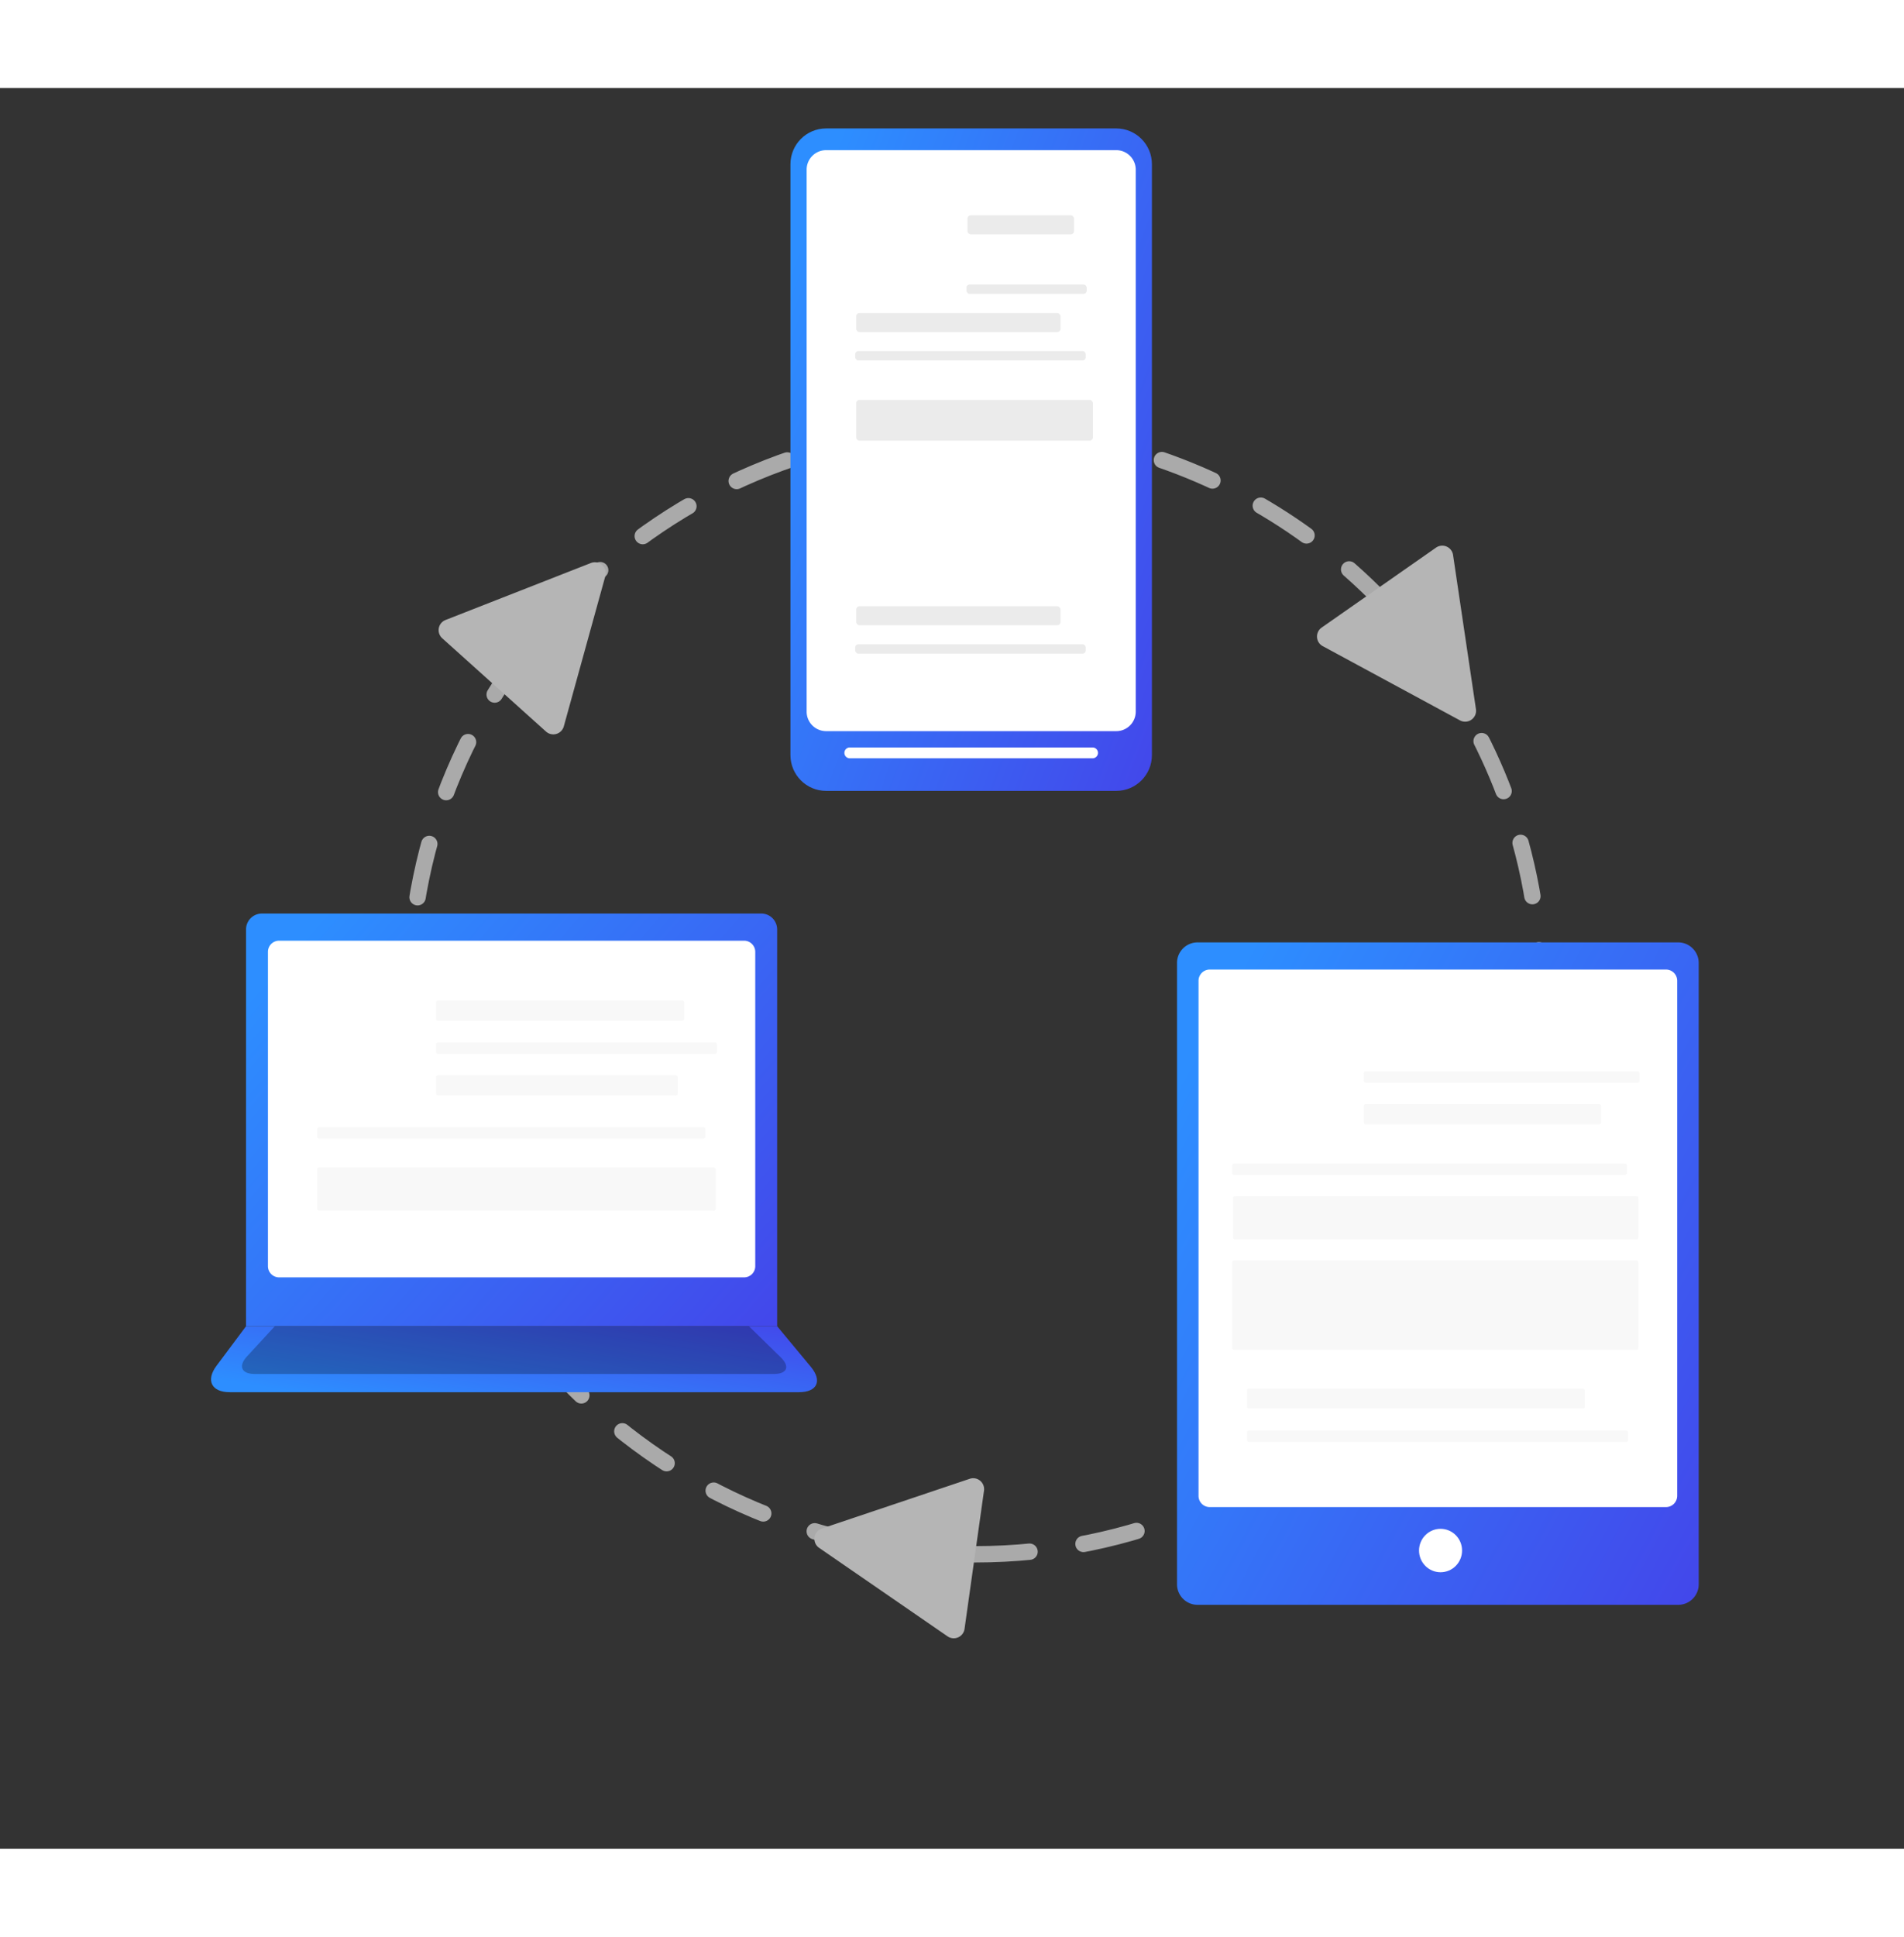 <?xml version="1.0" encoding="UTF-8" standalone="no"?>
<svg
   xmlns:dc="http://purl.org/dc/elements/1.1/"
   xmlns:cc="http://creativecommons.org/ns#"
   xmlns:rdf="http://www.w3.org/1999/02/22-rdf-syntax-ns#"
   xmlns:svg="http://www.w3.org/2000/svg"
   xmlns="http://www.w3.org/2000/svg"
   xmlns:sodipodi="http://sodipodi.sourceforge.net/DTD/sodipodi-0.dtd"
   xmlns:inkscape="http://www.inkscape.org/namespaces/inkscape"
   width="300"
   height="305"
   viewBox="0 0 330 305"
   version="1.1"
   id="svg130"
   sodipodi:docname="start_icon.svg"
   inkscape:version="1.0.1 (3bc2e813f5, 2020-09-07)">
  <rect x="0" y="0" width="330" height="305" fill="#333333" stroke="none"/>
  <sodipodi:namedview
     pagecolor="#ffffff"
     bordercolor="#666666"
     borderopacity="1"
     objecttolerance="10"
     gridtolerance="10"
     guidetolerance="10"
     inkscape:pageopacity="0"
     inkscape:pageshadow="2"
     inkscape:window-width="1366"
     inkscape:window-height="669"
     id="namedview132"
     showgrid="false"
     inkscape:zoom="1.7278689"
     inkscape:cx="150"
     inkscape:cy="152.5"
     inkscape:window-x="0"
     inkscape:window-y="28"
     inkscape:window-maximized="1"
     inkscape:current-layer="svg130" />
  <defs
     id="defs24">
    <linearGradient
       id="a"
       x1="0%"
       x2="173.088%"
       y1="21.282%"
       y2="140.418%">
      <stop
         offset="0%"
         stop-color="#2D8EFF"
         id="stop2" />
      <stop
         offset="100%"
         stop-color="#5118DD"
         id="stop4" />
    </linearGradient>
    <linearGradient
       id="b"
       x1="0%"
       y1="50.706%"
       y2="50.706%">
      <stop
         offset="0%"
         stop-color="#F50"
         id="stop7" />
      <stop
         offset="40.988%"
         stop-color="#F50"
         id="stop9" />
      <stop
         offset="58.198%"
         stop-color="#FF2000"
         id="stop11" />
      <stop
         offset="100%"
         stop-color="#FF2000"
         id="stop13" />
    </linearGradient>
    <linearGradient
       id="c"
       x1="2.148%"
       y1="50.706%"
       y2="50.706%">
      <stop
         offset="0%"
         stop-color="#FF452A"
         id="stop16" />
      <stop
         offset="100%"
         stop-color="#FF2000"
         id="stop18" />
    </linearGradient>
    <path
       id="d"
       d="M12.003 1.786L10.43 0H4.909L3.336 1.786s-1.38-.384-2.032.269c0 0 1.84-.167 2.473.864 0 0 1.707.326 1.937.326.23 0 .728-.192 1.189-.346.46-.153.767-.154.767-.154s.306 0 .767.154c.46.154.958.346 1.188.346.23 0 1.937-.326 1.937-.326.633-1.03 2.473-.864 2.473-.864-.652-.653-2.032-.269-2.032-.269" />
    <path
       id="e"
       d="M10.67 1.488L9.271 0H4.363L2.966 1.488s-1.228-.32-1.807.224c0 0 1.636-.138 2.199.72 0 0 1.516.272 1.721.272.205 0 .648-.16 1.057-.288.409-.128.681-.129.681-.129s.273.001.682.13c.41.127.852.287 1.057.287.204 0 1.721-.272 1.721-.272.563-.858 2.199-.72 2.199-.72-.58-.544-1.807-.224-1.807-.224" />
    <path
       id="f"
       d="M10.002 1.488L8.692 0H4.09L2.78 1.488s-1.15-.32-1.693.224c0 0 1.533-.138 2.06.72 0 0 1.423.272 1.615.272.191 0 .607-.16.99-.288.384-.128.64-.129.64-.129s.255.001.638.13c.384.127.8.287.991.287.192 0 1.614-.272 1.614-.272.527-.858 2.061-.72 2.061-.72-.543-.544-1.694-.224-1.694-.224" />
  </defs>
  <g
     fill="none"
     fill-rule="evenodd"
     id="g128">
    <path
       stroke="#AAA"
       stroke-dasharray="9.453 9.453"
       stroke-linecap="round"
       stroke-linejoin="round"
       stroke-width="2.836"
       d="M169 254c54.124 0 98-43.652 98-97.5 0-12.01-2.183-23.514-6.175-34.139C246.917 85.351 211.052 59 169 59c-54.124 0-98 43.652-98 97.5s43.876 97.5 98 97.5z"
       id="path26" />
    <path
       fill="#B5B5B5"
       fill-rule="nonzero"
       d="M104.917 84.547l-7.198 26.03a1.89 1.89 0 0 1-3.085.901L76.648 95.315a1.89 1.89 0 0 1 .575-3.166l25.182-9.866a1.89 1.89 0 0 1 2.512 2.264zM253.04 109.54l-23.789-12.862a1.89 1.89 0 0 1-.183-3.212l19.822-13.85a1.89 1.89 0 0 1 2.953 1.272l3.966 26.712a1.89 1.89 0 0 1-2.769 1.94zM142.44 249.533l25.632-8.612a1.89 1.89 0 0 1 2.474 2.056l-3.372 23.943a1.89 1.89 0 0 1-2.944 1.294l-22.261-15.332a1.89 1.89 0 0 1 .47-3.35z"
       id="path28" />
    <g
       transform="translate(204 148)"
       id="g62">
      <path
         fill="url(#a)"
         d="M0 3.56A3.556 3.556 0 0 1 3.558 0H86.86c1.965 0 3.558 1.6 3.558 3.56v107.633a3.556 3.556 0 0 1-3.558 3.56h-83.3A3.563 3.563 0 0 1 0 111.193V3.56z"
         id="path30" />
      <path
         fill="#FFF"
         d="M3.729 6.648c0-1.074.875-1.945 1.948-1.945H84.74c1.076 0 1.949.862 1.949 1.945v89.23a1.949 1.949 0 0 1-1.949 1.944H5.677a1.941 1.941 0 0 1-1.948-1.945V6.647z"
         id="path32" />
      <g
         fill="#F1F1F1"
         fill-rule="nonzero"
         opacity=".519"
         transform="translate(9.554 15.05)"
         id="g50">
        <rect
           width="41.15"
           height="3.491"
           x="22.794"
           y="12.968"
           rx=".324"
           id="rect36" />
        <rect
           width="58.56"
           height="3.491"
           x="2.563"
           y="62.219"
           rx=".324"
           id="rect38" />
        <rect
           width="70.243"
           height="7.481"
           x=".159"
           y="28.928"
           rx=".324"
           id="rect40" />
        <rect
           width="70.402"
           height="15.461"
           y="40.056"
           rx=".324"
           id="rect42" />
        <rect
           width="47.816"
           height="1.986"
           x="22.794"
           y="7.281"
           rx=".324"
           id="rect44" />
        <rect
           width="68.425"
           height="1.986"
           y="23.258"
           rx=".324"
           id="rect46" />
        <rect
           width="66.083"
           height="1.986"
           x="2.563"
           y="69.5"
           rx=".324"
           id="rect48" />
      </g>
      <ellipse
         cx="45.675"
         cy="105.347"
         fill="#FFF"
         fill-rule="nonzero"
         rx="3.729"
         ry="3.762"
         id="ellipse52" />
      <g
         transform="translate(11.672 15.506)"
         id="g60" />
    </g>
    <path
       fill="url(#a)"
       d="M6.643 2.759A2.756 2.756 0 0 1 9.398 0h86.543a2.76 2.76 0 0 1 2.755 2.759v68.736H6.643V2.759z"
       transform="translate(36 143)"
       id="path64" />
    <path
       fill="url(#a)"
       d="M1.527 76.076c-1.892-2.53-.866-4.581 2.281-4.581h98.672c3.152 0 4.075 1.964 2.05 4.4l-5.834 7.024H6.643l-5.116-6.843z"
       transform="matrix(1 0 0 -1 36 297.414)"
       id="path66" />
    <path
       fill="#000"
       fill-opacity=".26"
       d="M42.797 219.73c-1.544 1.675-.942 3.032 1.333 3.032h90.017c2.28 0 2.805-1.292 1.166-2.891l-5.51-5.376H47.627l-4.829 5.236z"
       id="path68" />
    <path
       fill="#FFF"
       d="M46.439 149.644c0-1.072.863-1.94 1.943-1.94h80.575c1.073 0 1.943.87 1.943 1.94v54.444c0 1.072-.863 1.94-1.943 1.94H48.382a1.942 1.942 0 0 1-1.943-1.94v-54.444z"
       id="path70" />
    <g
       fill="#F1F1F1"
       fill-rule="nonzero"
       opacity=".519"
       transform="translate(54.98 158.052)"
       id="g82">
      <rect
         width="42.999"
         height="3.492"
         x="20.596"
         rx=".324"
         id="rect72" />
      <rect
         width="41.895"
         height="3.492"
         x="20.596"
         y="12.969"
         rx=".324"
         id="rect74" />
      <rect
         width="69.066"
         height="7.482"
         y="28.932"
         rx=".324"
         id="rect76" />
      <rect
         width="48.681"
         height="1.986"
         x="20.596"
         y="7.282"
         rx=".324"
         id="rect78" />
      <rect
         width="67.279"
         height="1.986"
         y="21.969"
         rx=".324"
         id="rect80" />
    </g>
    <g
       transform="translate(57.189 158.992)"
       id="g90" />
    <g
       id="g126">
      <path
         fill="url(#a)"
         d="M0 6.19C0 2.77 2.773 0 6.179 0H56.47c3.412 0 6.178 2.78 6.178 6.19v102.373c0 3.419-2.772 6.19-6.178 6.19H6.179c-3.413 0-6.179-2.78-6.179-6.19V6.19z"
         transform="translate(137 7)"
         id="path92" />
      <path
         fill="#FFF"
         d="M139.805 14.14a3.376 3.376 0 0 1 3.376-3.378h50.287a3.382 3.382 0 0 1 3.376 3.378v93.889a3.376 3.376 0 0 1-3.376 3.377h-50.287a3.382 3.382 0 0 1-3.376-3.377v-93.89zm6.546 101.029c0-.52.42-.94.938-.94h42.071a.94.94 0 1 1 0 1.881H147.29a.937.937 0 0 1-.938-.941z"
         id="path94" />
      <g
         transform="translate(148.22 21.109)"
         id="g124">
        <g
           fill="#EBEBEB"
           fill-rule="nonzero"
           transform="translate(.179 .94)"
           id="g106">
          <rect
             width="18.47"
             height="3.292"
             x="19.286"
             rx=".562"
             id="rect96" />
          <rect
             width="35.407"
             height="3.292"
             y="16.931"
             rx=".562"
             id="rect98" />
          <rect
             width="35.407"
             height="3.292"
             y="67.723"
             rx=".562"
             id="rect100" />
          <rect
             width="41.018"
             height="7.054"
             y="31.98"
             rx=".562"
             id="rect102" />
        </g>
        <rect
           width="20.846"
           height="1.625"
           x="19.286"
           y="12.921"
           fill="#EBEBEB"
           fill-rule="nonzero"
           rx=".562"
           id="rect110" />
        <rect
           width="39.964"
           height="1.625"
           y="24.456"
           fill="#EBEBEB"
           fill-rule="nonzero"
           rx=".562"
           id="rect112" />
        <rect
           width="39.964"
           height="1.625"
           y="75.248"
           fill="#EBEBEB"
           fill-rule="nonzero"
           rx=".562"
           id="rect114" />
        <g
           transform="translate(2.117)"
           id="g122" />
      </g>
    </g>
  </g>
</svg>
